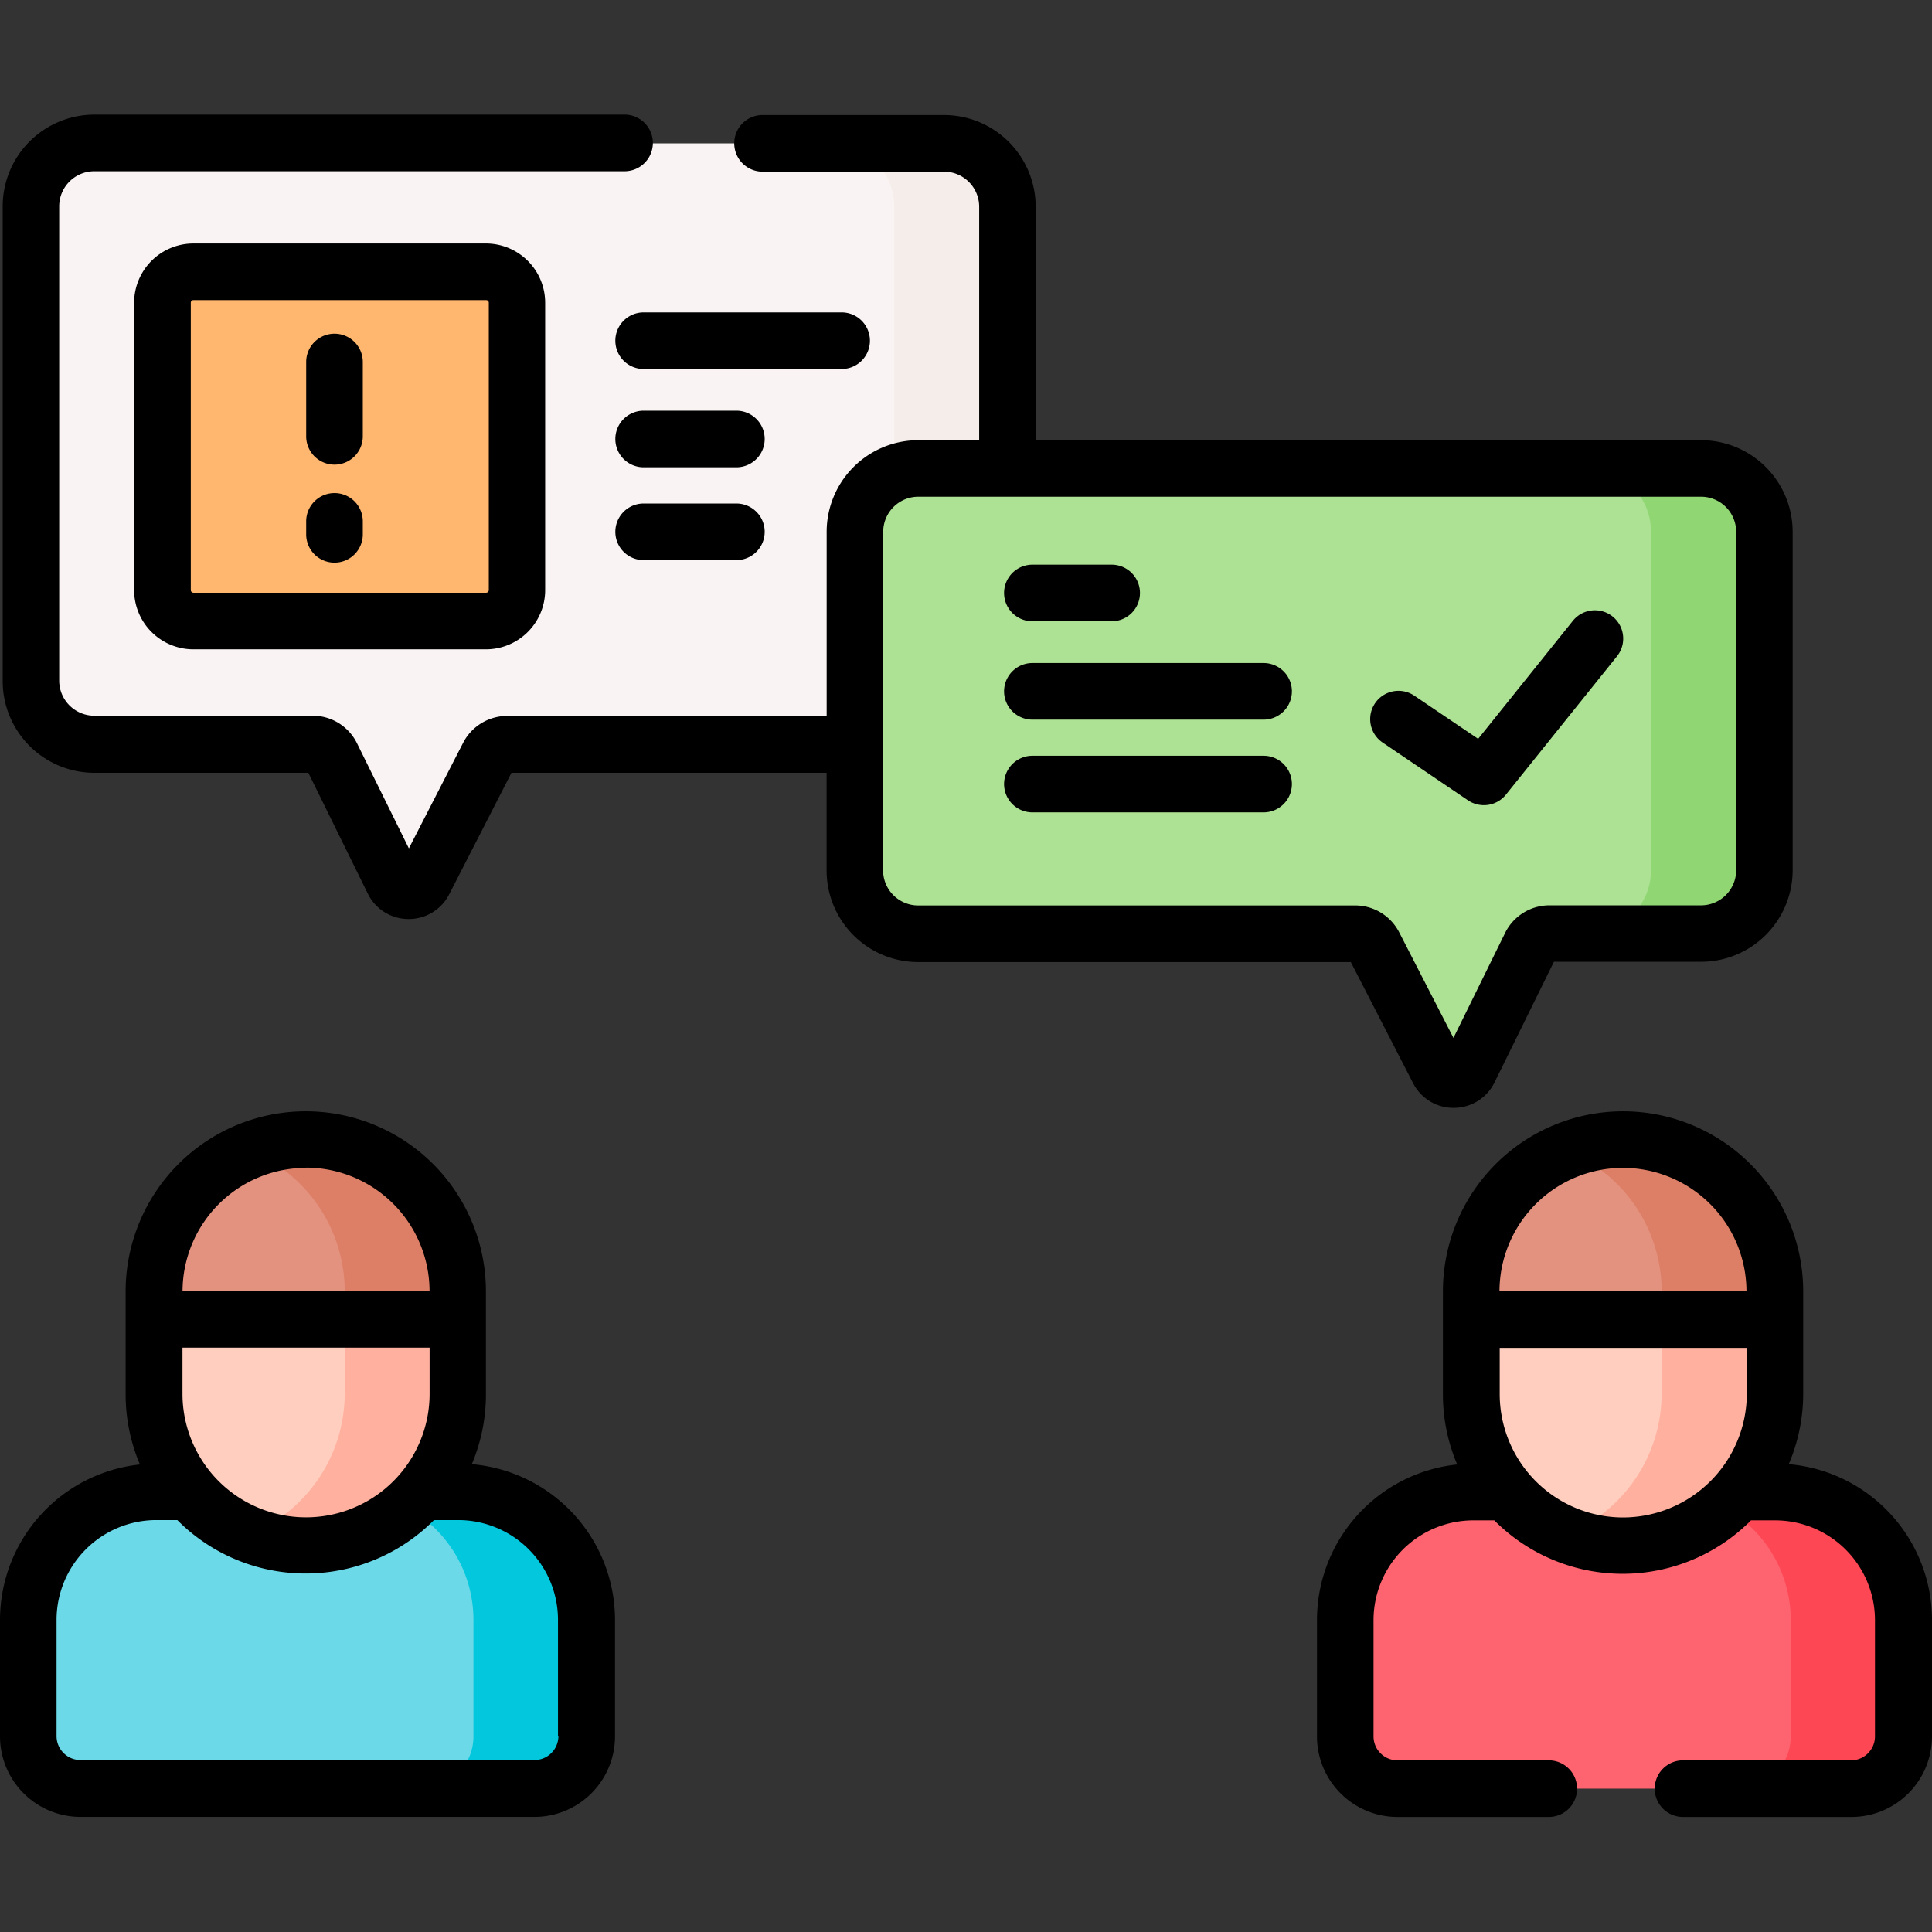 <svg xmlns="http://www.w3.org/2000/svg" xmlns:xlink="http://www.w3.org/1999/xlink" width="33" height="33" viewBox="0 0 33 33"><rect x="0" y="0" width="33" height="33" fill="#333333" stroke="none"/><defs><clipPath id="a"><rect width="33" height="33" transform="translate(-6631 7899)" fill="#fff" stroke="#707070" stroke-width="1"/></clipPath></defs><g transform="translate(6631 -7899)"><g clip-path="url(#a)"><g transform="translate(-6631 7899)"><path d="M6.716,15.046,5.669,12.917a.366.366,0,0,0-.329-.2H1.611A1.082,1.082,0,0,1,.53,11.63v-8.1A1.082,1.082,0,0,1,1.611,2.449H16.126a1.082,1.082,0,0,1,1.081,1.082v8.1a1.082,1.082,0,0,1-1.081,1.082H8.665a.366.366,0,0,0-.326.2l-1.1,2.139a.3.3,0,0,1-.527,0Z" fill="#f9f4f3"/><path d="M17.207,3.531v8.1a1.082,1.082,0,0,1-1.082,1.082H14.192a1.082,1.082,0,0,0,1.082-1.082v-8.1a1.082,1.082,0,0,0-1.082-1.082h1.934a1.082,1.082,0,0,1,1.082,1.082Z" fill="#f5edea"/><path d="M2.774,10.079V5.171A.528.528,0,0,1,3.3,4.643h5a.528.528,0,0,1,.529.529v4.908a.528.528,0,0,1-.529.529h-5a.529.529,0,0,1-.529-.529Z" fill="#ffb76f"/><path d="M25.093,18.276,26.14,16.15a.366.366,0,0,1,.329-.2h2.586a1.081,1.081,0,0,0,1.081-1.081V9.084A1.081,1.081,0,0,0,29.055,8H15.684A1.081,1.081,0,0,0,14.6,9.084v5.78a1.081,1.081,0,0,0,1.081,1.081h7.461a.366.366,0,0,1,.326.2l1.1,2.136a.3.3,0,0,0,.527,0Z" fill="#ade194"/><path d="M29.055,8H27.121A1.081,1.081,0,0,1,28.2,9.084v5.78a1.081,1.081,0,0,1-1.081,1.081h1.934a1.081,1.081,0,0,0,1.081-1.081V9.084A1.081,1.081,0,0,0,29.055,8Z" fill="#90d774"/><path d="M9.13,30.551H1.375a.892.892,0,0,1-.892-.892v-1.99A2.187,2.187,0,0,1,2.67,25.482H7.835a2.187,2.187,0,0,1,2.187,2.187v1.99a.892.892,0,0,1-.892.892Z" fill="#6bd9e7"/><path d="M31.625,30.551H23.869a.892.892,0,0,1-.892-.892v-1.99a2.187,2.187,0,0,1,2.187-2.187h5.165a2.187,2.187,0,0,1,2.187,2.187v1.99a.892.892,0,0,1-.892.892Z" fill="#fe646f"/><path d="M30.329,25.482H28.4a2.187,2.187,0,0,1,2.187,2.187v1.99a.892.892,0,0,1-.892.892h1.934a.892.892,0,0,0,.892-.892v-1.99a2.187,2.187,0,0,0-2.187-2.187Z" fill="#fd4755"/><path d="M25.128,23.813V22.059a2.594,2.594,0,0,1,5.188,0V23.8a2.594,2.594,0,0,1-5.188.01Z" fill="#ffcebf"/><path d="M27.722,19.465a2.585,2.585,0,0,0-.967.187,2.594,2.594,0,0,1,1.627,2.407V23.8a2.6,2.6,0,0,1-1.631,2.412A2.6,2.6,0,0,0,30.316,23.8V22.059a2.594,2.594,0,0,0-2.594-2.594Z" fill="#ffb09e"/><path d="M25.128,22.539h5.188v-.48a2.594,2.594,0,0,0-5.188,0v.48Z" fill="#e49280"/><path d="M27.722,19.465a2.585,2.585,0,0,0-.967.187,2.594,2.594,0,0,1,1.627,2.407v.48h1.934v-.48A2.594,2.594,0,0,0,27.722,19.465Z" fill="#dd7f66"/><path d="M7.835,25.482H5.9a2.187,2.187,0,0,1,2.187,2.187v1.99a.892.892,0,0,1-.892.892H9.13a.892.892,0,0,0,.892-.892v-1.99a2.187,2.187,0,0,0-2.187-2.187Z" fill="#02c7dd"/><path d="M2.634,23.813V22.059a2.594,2.594,0,1,1,5.187,0V23.8a2.594,2.594,0,0,1-5.187.01Z" fill="#ffcebf"/><path d="M5.228,19.465a2.585,2.585,0,0,0-.967.187,2.594,2.594,0,0,1,1.627,2.407V23.8a2.6,2.6,0,0,1-1.631,2.412A2.6,2.6,0,0,0,7.822,23.8V22.059a2.594,2.594,0,0,0-2.594-2.594Z" fill="#ffb09e"/><path d="M2.634,22.539H7.822v-.48a2.594,2.594,0,1,0-5.188,0v.48Z" fill="#e49280"/><path d="M5.228,19.465a2.585,2.585,0,0,0-.967.187,2.594,2.594,0,0,1,1.627,2.407v.48H7.822v-.48a2.594,2.594,0,0,0-2.594-2.594Z" fill="#dd7f66"/><path d="M3.3,4.159A1.013,1.013,0,0,0,2.291,5.171v4.908A1.013,1.013,0,0,0,3.3,11.091h5a1.013,1.013,0,0,0,1.012-1.012V5.171A1.013,1.013,0,0,0,8.3,4.159ZM8.349,5.171v4.908a.045.045,0,0,1-.045.045h-5a.045.045,0,0,1-.045-.045V5.171A.045.045,0,0,1,3.3,5.126h5A.045.045,0,0,1,8.349,5.171Z"/><path d="M5.713,5.7a.483.483,0,0,0-.483.483v1.27a.483.483,0,0,0,.967,0V6.181A.483.483,0,0,0,5.713,5.7Z"/><path d="M5.713,8.422a.483.483,0,0,0-.483.483v.222a.483.483,0,0,0,.967,0V8.906A.483.483,0,0,0,5.713,8.422Z"/><path d="M30.553,25.009A3.065,3.065,0,0,0,30.8,23.8V22.059a3.077,3.077,0,0,0-6.154,0v1.755a3.055,3.055,0,0,0,.244,1.2,2.674,2.674,0,0,0-2.395,2.656v1.99a1.377,1.377,0,0,0,1.375,1.375h2.584a.483.483,0,0,0,0-.967H23.87a.409.409,0,0,1-.409-.409v-1.99a1.706,1.706,0,0,1,1.7-1.7h.363a3.089,3.089,0,0,0,4.384,0h.418a1.706,1.706,0,0,1,1.7,1.7v1.99a.409.409,0,0,1-.409.409h-2.87a.483.483,0,0,0,0,.967h2.87A1.377,1.377,0,0,0,33,29.659v-1.99a2.674,2.674,0,0,0-2.447-2.66Zm-2.832-5.061a2.113,2.113,0,0,1,2.11,2.107H25.612A2.113,2.113,0,0,1,27.722,19.948Zm0,5.971a2.108,2.108,0,0,1-2.105-2.105v-.791h4.221V23.8A2.118,2.118,0,0,1,27.717,25.919Z"/><path d="M8.059,25.009A3.065,3.065,0,0,0,8.3,23.8V22.059a3.077,3.077,0,0,0-6.154,0v1.755a3.055,3.055,0,0,0,.244,1.2A2.674,2.674,0,0,0,0,27.669v1.99a1.377,1.377,0,0,0,1.375,1.375H9.13a1.377,1.377,0,0,0,1.375-1.375v-1.99A2.674,2.674,0,0,0,8.059,25.009Zm-4.942-1.2v-.791H7.338V23.8A2.11,2.11,0,0,1,3.117,23.813Zm2.11-3.865a2.113,2.113,0,0,1,2.11,2.107H3.118A2.113,2.113,0,0,1,5.228,19.948Zm4.311,9.71a.409.409,0,0,1-.409.409H1.375a.409.409,0,0,1-.409-.409v-1.99a1.706,1.706,0,0,1,1.7-1.7h.363a3.089,3.089,0,0,0,4.384,0h.418a1.706,1.706,0,0,1,1.7,1.7v1.99Z"/><path d="M24.136,18.5a.774.774,0,0,0,.692.423h.007a.774.774,0,0,0,.692-.434h0l1.015-2.061h2.513a1.566,1.566,0,0,0,1.565-1.565V9.084a1.566,1.566,0,0,0-1.565-1.565H17.69V3.531a1.567,1.567,0,0,0-1.565-1.566h-3.1a.483.483,0,0,0,0,.967h3.1a.6.6,0,0,1,.6.6V7.519h-1.04a1.566,1.566,0,0,0-1.565,1.565v3.145H8.665a.846.846,0,0,0-.756.462l-.925,1.8L6.1,12.7a.844.844,0,0,0-.762-.475H1.611a.6.6,0,0,1-.6-.6v-8.1a.6.6,0,0,1,.6-.6h9.057a.483.483,0,0,0,0-.967H1.611A1.567,1.567,0,0,0,.046,3.532v8.1A1.567,1.567,0,0,0,1.611,13.2H5.267l1.015,2.063a.774.774,0,0,0,.692.435h.007a.774.774,0,0,0,.692-.423L8.736,13.2h5.383v1.668a1.566,1.566,0,0,0,1.565,1.565h7.389Zm-9.05-3.637V9.084a.6.6,0,0,1,.6-.6H29.055a.6.6,0,0,1,.6.6v5.78a.6.6,0,0,1-.6.6H26.469a.844.844,0,0,0-.762.474l-.881,1.79-.925-1.8a.846.846,0,0,0-.756-.462H15.684a.6.6,0,0,1-.6-.6Z"/><path d="M17.634,10.612h1.354a.483.483,0,0,0,0-.967H17.634A.483.483,0,0,0,17.634,10.612Z"/><path d="M21.583,11.325H17.634a.483.483,0,0,0,0,.967h3.949A.483.483,0,0,0,21.583,11.325Z"/><path d="M21.583,12.909H17.634a.483.483,0,0,0,0,.967h3.949A.483.483,0,0,0,21.583,12.909Z"/><path d="M14.859,5.819a.483.483,0,0,0-.483-.483H10.994a.483.483,0,0,0,0,.967h3.382A.483.483,0,0,0,14.859,5.819Z"/><path d="M12.578,7.015H10.994a.483.483,0,0,0,0,.967h1.584a.483.483,0,0,0,0-.967Z"/><path d="M12.578,8.6H10.994a.483.483,0,0,0,0,.967h1.584a.483.483,0,0,0,0-.967Z"/><path d="M23.617,12.684l1.459.987a.484.484,0,0,0,.648-.1l1.895-2.361a.483.483,0,1,0-.754-.605L25.248,12.62l-1.09-.737a.483.483,0,1,0-.542.8Z"/></g></g></g></svg>